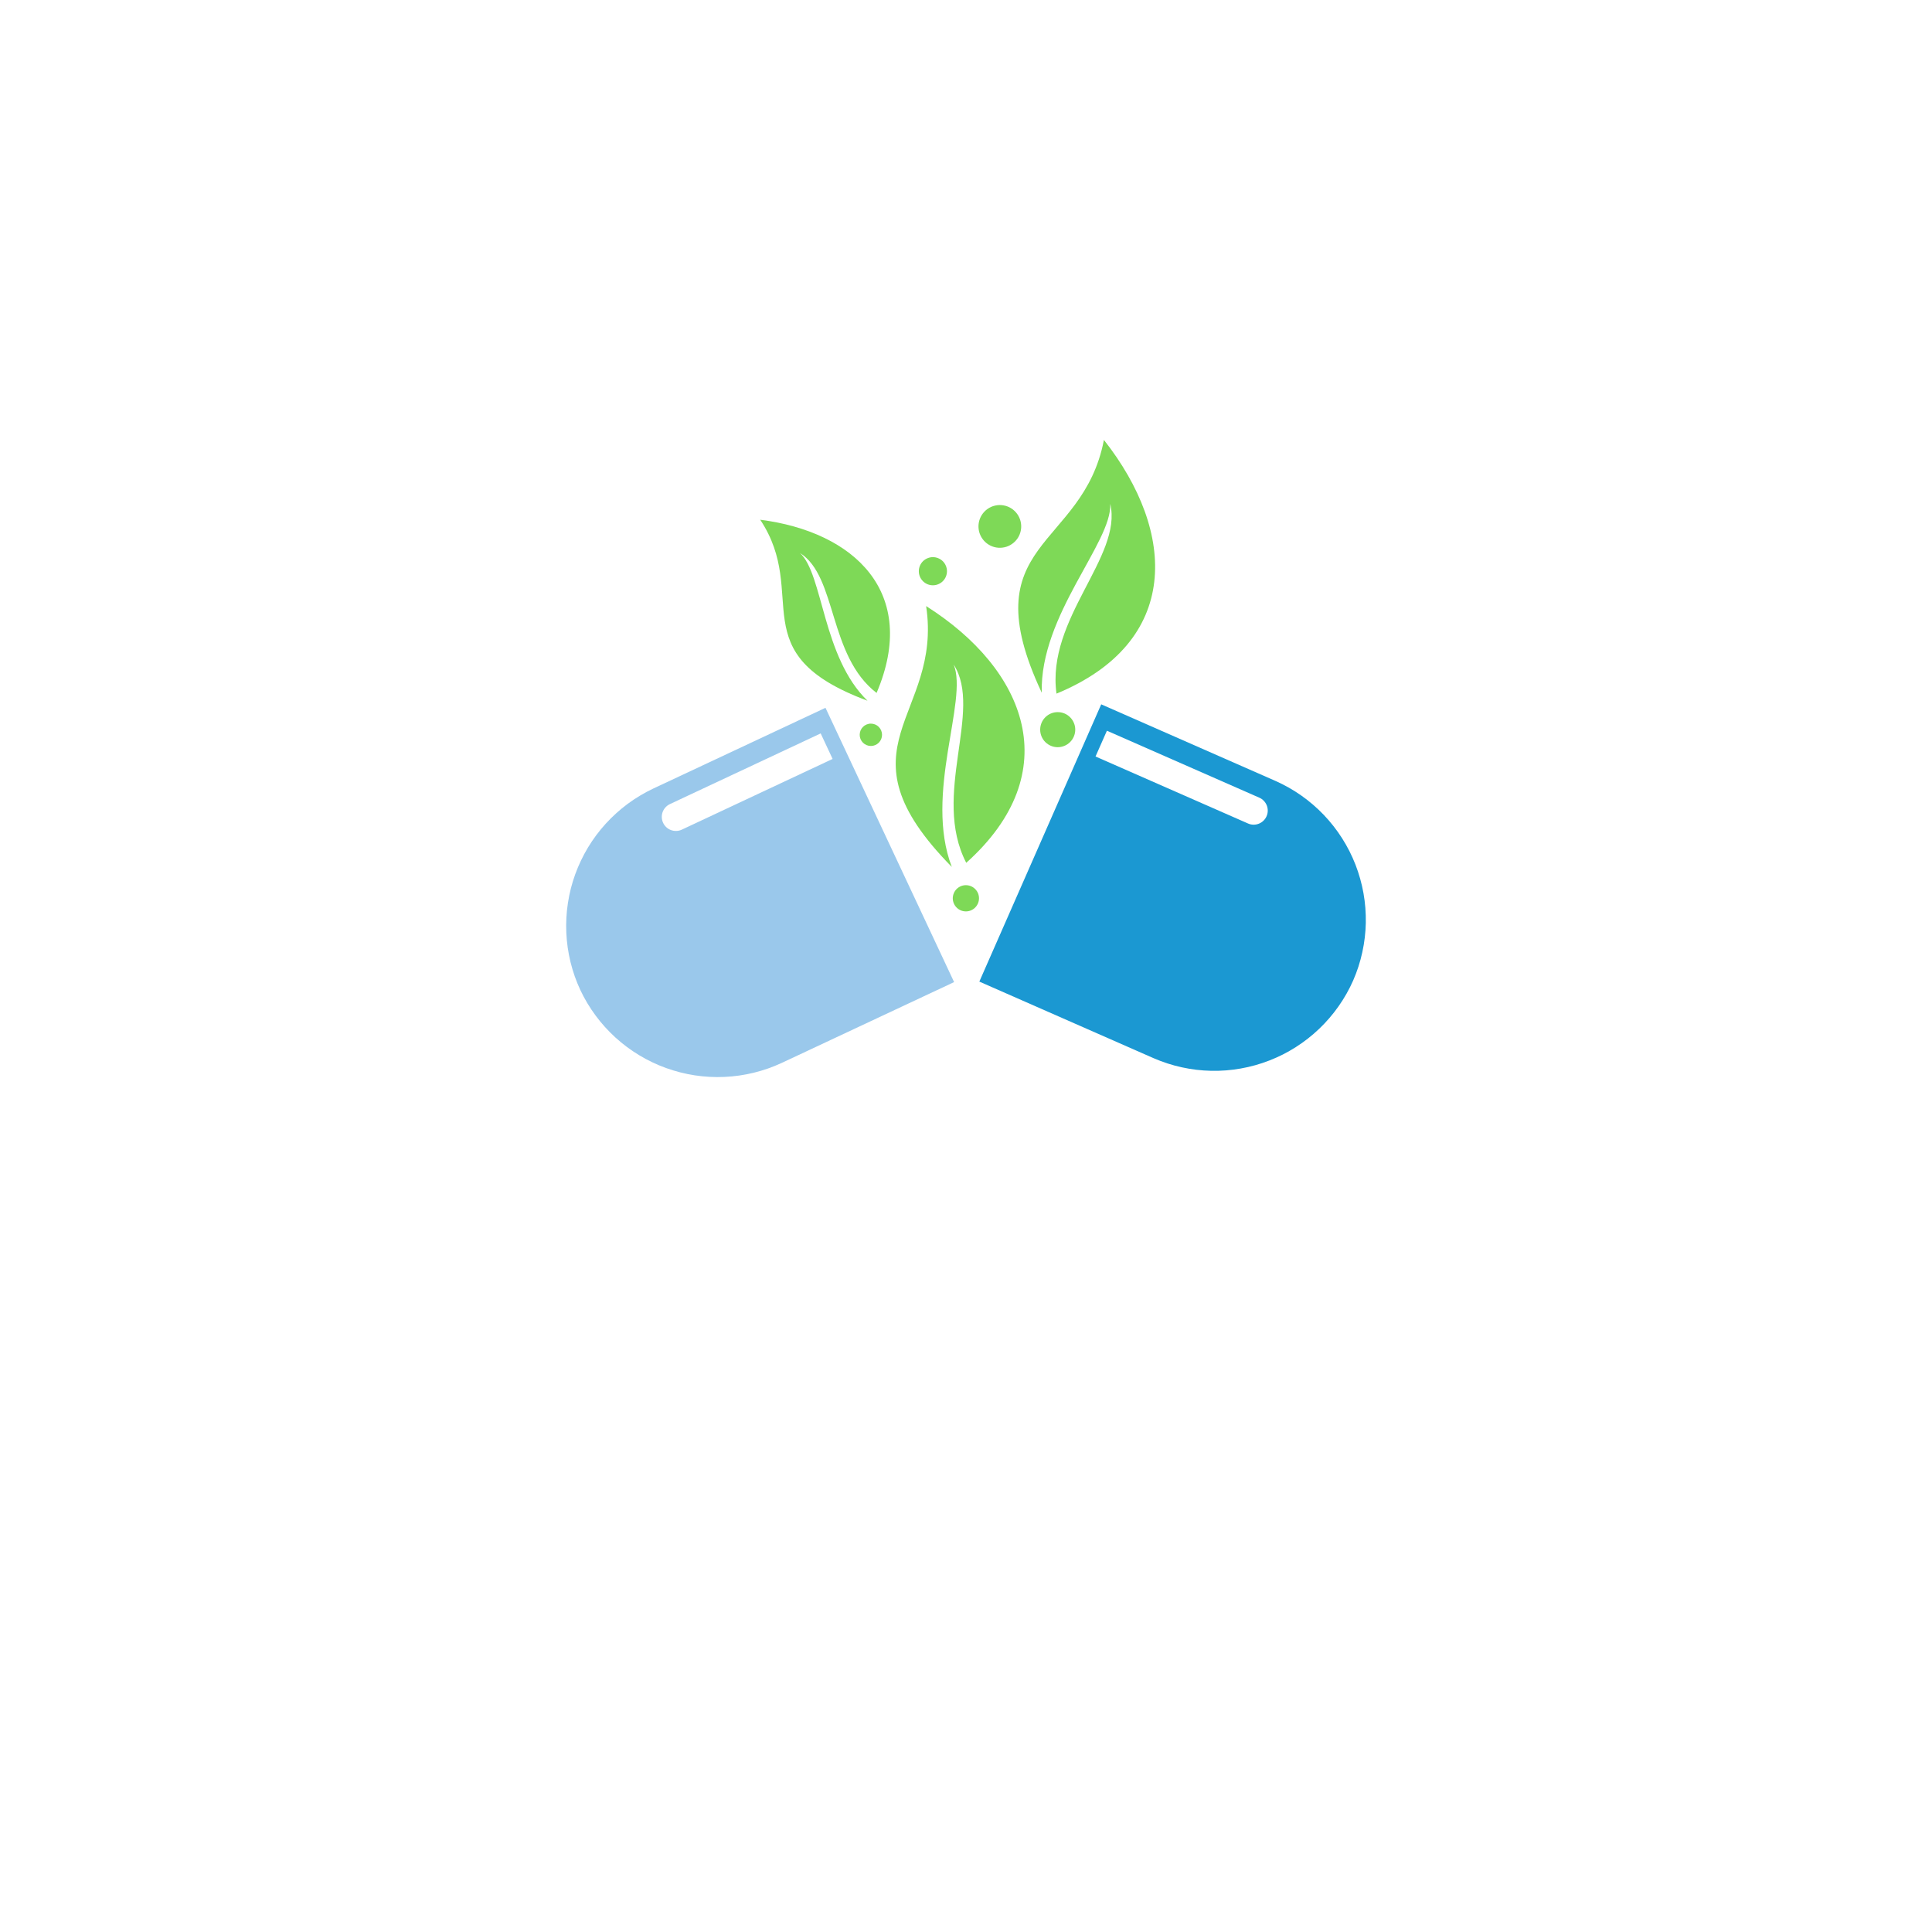 <svg xmlns="http://www.w3.org/2000/svg" xmlns:xlink="http://www.w3.org/1999/xlink" width="500" zoomAndPan="magnify" viewBox="0 0 375 375" height="500" preserveAspectRatio="xMidYMid meet" version="1.0"><defs><clipPath id="a2346184e0"><path d="M 109.668 137 L 186 137 L 186 209.07 L 109.668 209.07 Z M 109.668 137 " clip-rule="nonzero"/></clipPath><clipPath id="cdbc4bfcee"><path d="M 190 136 L 265.668 136 L 265.668 208 L 190 208 Z M 190 136 " clip-rule="nonzero"/></clipPath><clipPath id="5f02a0eafc"><path d="M 197 85.32 L 225 85.32 L 225 135 L 197 135 Z M 197 85.32 " clip-rule="nonzero"/></clipPath></defs><g clip-path="url(#a2346184e0)"><path fill="#9ac8eb" d="M 160.148 137.422 L 126.781 153.066 C 125.91 153.48 125.062 153.93 124.238 154.426 C 123.414 154.918 122.613 155.453 121.84 156.023 C 121.066 156.598 120.324 157.207 119.609 157.852 C 118.895 158.496 118.215 159.176 117.566 159.887 C 116.918 160.598 116.309 161.34 115.734 162.109 C 115.16 162.883 114.621 163.68 114.125 164.504 C 113.629 165.328 113.176 166.176 112.762 167.043 C 112.348 167.91 111.977 168.797 111.648 169.703 C 111.32 170.605 111.039 171.527 110.801 172.457 C 110.566 173.391 110.375 174.332 110.23 175.285 C 110.082 176.234 109.984 177.191 109.934 178.152 C 109.883 179.113 109.879 180.074 109.922 181.035 C 109.965 181.996 110.051 182.953 110.188 183.906 C 110.324 184.855 110.508 185.801 110.734 186.734 C 110.965 187.668 111.238 188.59 111.555 189.5 C 111.875 190.406 112.238 191.297 112.645 192.168 C 113.055 193.039 113.508 193.887 114 194.711 C 114.496 195.539 115.027 196.336 115.602 197.109 C 116.172 197.883 116.781 198.629 117.426 199.34 C 118.07 200.055 118.75 200.734 119.461 201.383 C 120.172 202.031 120.914 202.641 121.688 203.219 C 122.457 203.793 123.254 204.328 124.078 204.824 C 124.902 205.32 125.75 205.777 126.617 206.191 C 127.484 206.605 128.371 206.977 129.277 207.301 C 130.184 207.629 131.102 207.91 132.035 208.148 C 132.965 208.387 133.906 208.578 134.859 208.723 C 135.809 208.867 136.766 208.965 137.727 209.016 C 138.688 209.07 139.648 209.074 140.609 209.031 C 141.57 208.988 142.527 208.898 143.48 208.762 C 144.434 208.625 145.375 208.441 146.312 208.215 C 147.246 207.984 148.168 207.711 149.074 207.395 C 149.98 207.074 150.871 206.711 151.746 206.305 L 185.008 190.711 L 185.191 190.621 L 160.227 137.387 Z M 161.609 147.309 L 132.348 161.031 C 132.02 161.184 131.672 161.27 131.312 161.285 C 130.949 161.301 130.598 161.246 130.258 161.125 C 129.914 161 129.609 160.816 129.344 160.57 C 129.074 160.328 128.863 160.039 128.711 159.711 C 128.559 159.383 128.473 159.039 128.457 158.676 C 128.441 158.312 128.492 157.961 128.617 157.621 C 128.742 157.281 128.926 156.977 129.172 156.707 C 129.414 156.441 129.703 156.23 130.031 156.074 L 159.293 142.355 Z M 161.609 147.309 " fill-opacity="1" fill-rule="evenodd"/></g><g clip-path="url(#cdbc4bfcee)"><path fill="#1b98d2" d="M 190.09 190.527 L 223.906 205.391 C 224.785 205.773 225.684 206.113 226.602 206.41 C 227.516 206.707 228.441 206.961 229.383 207.164 C 230.324 207.371 231.27 207.531 232.227 207.645 C 233.18 207.758 234.141 207.824 235.102 207.844 C 236.062 207.863 237.023 207.836 237.98 207.762 C 238.941 207.684 239.895 207.562 240.84 207.395 C 241.789 207.227 242.727 207.016 243.652 206.754 C 244.578 206.496 245.488 206.191 246.387 205.84 C 247.281 205.492 248.16 205.102 249.02 204.668 C 249.875 204.23 250.711 203.758 251.523 203.238 C 252.336 202.723 253.117 202.168 253.875 201.574 C 254.633 200.98 255.359 200.352 256.055 199.688 C 256.75 199.023 257.414 198.328 258.039 197.598 C 258.668 196.871 259.258 196.113 259.812 195.324 C 260.367 194.539 260.879 193.727 261.352 192.891 C 261.828 192.051 262.258 191.195 262.648 190.312 C 263.031 189.434 263.375 188.535 263.672 187.617 C 263.965 186.703 264.219 185.777 264.422 184.836 C 264.629 183.895 264.789 182.949 264.902 181.992 C 265.016 181.039 265.082 180.078 265.102 179.117 C 265.117 178.156 265.09 177.195 265.016 176.234 C 264.941 175.277 264.82 174.324 264.652 173.375 C 264.484 172.43 264.27 171.492 264.008 170.566 C 263.75 169.641 263.445 168.73 263.098 167.832 C 262.746 166.938 262.355 166.059 261.922 165.199 C 261.484 164.344 261.008 163.508 260.492 162.695 C 259.977 161.887 259.422 161.102 258.828 160.344 C 258.234 159.586 257.605 158.859 256.941 158.164 C 256.277 157.469 255.578 156.809 254.848 156.18 C 254.121 155.551 253.363 154.961 252.574 154.41 C 251.789 153.855 250.977 153.344 250.137 152.867 C 249.301 152.395 248.441 151.965 247.562 151.574 L 213.746 136.711 Z M 244.441 154.832 C 244.773 154.98 245.062 155.184 245.312 155.445 C 245.562 155.711 245.754 156.008 245.887 156.348 C 246.016 156.684 246.078 157.035 246.07 157.398 C 246.062 157.762 245.984 158.105 245.836 158.438 C 245.691 158.77 245.488 159.062 245.223 159.312 C 244.961 159.562 244.664 159.754 244.324 159.883 C 243.988 160.016 243.637 160.078 243.273 160.07 C 242.91 160.062 242.566 159.984 242.234 159.836 L 212.641 146.836 L 214.852 141.832 Z M 244.441 154.832 " fill-opacity="1" fill-rule="evenodd"/></g><g clip-path="url(#5f02a0eafc)"><path fill="#7ed957" d="M 202.203 134.457 C 188.316 104.855 210.168 106.703 214.27 85.391 C 228.379 103.293 229.27 124.648 205.066 134.633 C 203.043 120.066 217.926 108.059 215.5 97.793 C 215.879 105.301 201.809 119.383 202.203 134.457 Z M 202.203 134.457 " fill-opacity="1" fill-rule="evenodd"/></g><path fill="#7ed957" d="M 168.383 136.012 C 143.613 126.809 157.258 115.484 147.555 100.879 C 165.832 103.211 178.438 115.035 170.145 134.5 C 160.73 127.246 162.508 111.887 155.281 107.344 C 159.777 111.449 159.617 127.539 168.383 136.012 Z M 168.383 136.012 " fill-opacity="1" fill-rule="evenodd"/><path fill="#7ed957" d="M 184.742 168.266 C 161.641 144.812 183.008 139.25 179.762 117.641 C 199.156 129.91 207.156 149.887 187.547 167.473 C 180.75 154.32 190.855 137.93 185.113 128.996 C 187.961 136.004 179.316 154.086 184.742 168.266 Z M 184.742 168.266 " fill-opacity="1" fill-rule="evenodd"/><path fill="#7ed957" d="M 193.961 98.031 C 194.23 98.023 194.5 98.043 194.77 98.09 C 195.039 98.137 195.301 98.207 195.555 98.305 C 195.809 98.402 196.051 98.523 196.281 98.668 C 196.512 98.812 196.727 98.98 196.922 99.168 C 197.121 99.355 197.297 99.559 197.453 99.781 C 197.613 100.004 197.746 100.242 197.855 100.488 C 197.969 100.738 198.055 100.996 198.113 101.262 C 198.172 101.527 198.207 101.797 198.215 102.066 C 198.223 102.34 198.203 102.609 198.156 102.879 C 198.109 103.148 198.039 103.41 197.941 103.664 C 197.844 103.918 197.723 104.16 197.578 104.391 C 197.43 104.621 197.266 104.836 197.078 105.031 C 196.891 105.23 196.684 105.406 196.461 105.562 C 196.242 105.723 196.004 105.855 195.758 105.965 C 195.508 106.078 195.25 106.164 194.984 106.223 C 194.719 106.281 194.449 106.316 194.176 106.324 C 193.906 106.332 193.637 106.312 193.367 106.266 C 193.098 106.219 192.836 106.148 192.582 106.051 C 192.328 105.953 192.086 105.832 191.855 105.684 C 191.625 105.539 191.41 105.375 191.215 105.188 C 191.016 105 190.84 104.793 190.684 104.57 C 190.523 104.348 190.391 104.113 190.281 103.863 C 190.168 103.617 190.082 103.359 190.023 103.094 C 189.965 102.828 189.93 102.559 189.922 102.285 C 189.914 102.016 189.934 101.742 189.98 101.477 C 190.027 101.207 190.098 100.945 190.195 100.691 C 190.293 100.438 190.414 100.195 190.559 99.965 C 190.707 99.734 190.871 99.52 191.059 99.324 C 191.246 99.125 191.453 98.949 191.676 98.789 C 191.895 98.633 192.133 98.5 192.379 98.387 C 192.629 98.277 192.887 98.191 193.152 98.133 C 193.418 98.07 193.688 98.039 193.961 98.031 Z M 193.961 98.031 " fill-opacity="1" fill-rule="nonzero"/><path fill="#7ed957" d="M 190.023 174.359 C 190.023 174.02 189.961 173.695 189.832 173.383 C 189.699 173.07 189.516 172.797 189.277 172.559 C 189.039 172.32 188.766 172.137 188.453 172.008 C 188.141 171.879 187.816 171.812 187.477 171.812 C 187.141 171.812 186.816 171.879 186.504 172.008 C 186.191 172.137 185.918 172.32 185.68 172.559 C 185.441 172.797 185.258 173.074 185.129 173.387 C 185 173.699 184.934 174.023 184.934 174.359 C 184.934 174.699 185 175.023 185.129 175.332 C 185.258 175.645 185.445 175.922 185.684 176.16 C 185.922 176.398 186.195 176.582 186.508 176.711 C 186.82 176.84 187.145 176.902 187.484 176.902 C 187.82 176.902 188.145 176.836 188.457 176.707 C 188.766 176.578 189.039 176.395 189.277 176.156 C 189.516 175.914 189.699 175.641 189.828 175.328 C 189.957 175.02 190.023 174.695 190.023 174.359 Z M 190.023 174.359 " fill-opacity="1" fill-rule="evenodd"/><path fill="#7ed957" d="M 183.805 110.875 C 183.805 110.512 183.738 110.164 183.598 109.828 C 183.461 109.492 183.262 109.199 183.008 108.941 C 182.75 108.688 182.453 108.488 182.121 108.352 C 181.785 108.211 181.438 108.141 181.074 108.141 C 180.711 108.141 180.363 108.211 180.027 108.352 C 179.695 108.488 179.398 108.688 179.141 108.941 C 178.887 109.199 178.688 109.492 178.551 109.828 C 178.41 110.164 178.344 110.512 178.344 110.875 C 178.344 111.234 178.41 111.586 178.551 111.918 C 178.688 112.254 178.887 112.551 179.141 112.805 C 179.398 113.062 179.695 113.258 180.027 113.398 C 180.363 113.535 180.711 113.605 181.074 113.605 C 181.438 113.605 181.785 113.535 182.117 113.395 C 182.453 113.258 182.75 113.059 183.004 112.805 C 183.262 112.547 183.457 112.254 183.598 111.918 C 183.734 111.582 183.805 111.234 183.805 110.875 Z M 183.805 110.875 " fill-opacity="1" fill-rule="evenodd"/><path fill="#7ed957" d="M 208.707 141.625 C 208.707 141.176 208.621 140.742 208.445 140.324 C 208.273 139.906 208.027 139.539 207.707 139.219 C 207.391 138.898 207.02 138.652 206.605 138.48 C 206.188 138.309 205.754 138.223 205.301 138.223 C 204.852 138.223 204.414 138.309 204 138.48 C 203.582 138.652 203.215 138.898 202.895 139.219 C 202.574 139.539 202.328 139.906 202.156 140.324 C 201.984 140.742 201.898 141.176 201.898 141.625 C 201.898 142.078 201.984 142.512 202.156 142.93 C 202.328 143.348 202.574 143.715 202.895 144.035 C 203.215 144.352 203.582 144.598 204 144.773 C 204.414 144.945 204.852 145.031 205.301 145.031 C 205.754 145.031 206.188 144.941 206.602 144.77 C 207.02 144.598 207.387 144.352 207.707 144.031 C 208.027 143.711 208.273 143.344 208.445 142.93 C 208.617 142.512 208.703 142.078 208.707 141.625 Z M 208.707 141.625 " fill-opacity="1" fill-rule="evenodd"/><path fill="#7ed957" d="M 171.203 142.629 C 171.203 142.34 171.148 142.062 171.039 141.797 C 170.93 141.531 170.773 141.297 170.57 141.094 C 170.367 140.887 170.133 140.73 169.867 140.621 C 169.602 140.512 169.324 140.457 169.035 140.457 C 168.75 140.453 168.473 140.512 168.207 140.621 C 167.941 140.73 167.703 140.887 167.5 141.09 C 167.297 141.293 167.141 141.527 167.031 141.793 C 166.922 142.062 166.867 142.336 166.867 142.625 C 166.867 142.914 166.922 143.191 167.031 143.457 C 167.141 143.723 167.301 143.957 167.504 144.16 C 167.707 144.363 167.941 144.52 168.207 144.629 C 168.473 144.738 168.75 144.793 169.039 144.793 C 169.324 144.793 169.602 144.738 169.867 144.629 C 170.133 144.52 170.367 144.363 170.57 144.16 C 170.773 143.957 170.93 143.723 171.039 143.457 C 171.148 143.191 171.203 142.914 171.203 142.629 Z M 171.203 142.629 " fill-opacity="1" fill-rule="evenodd"/></svg>